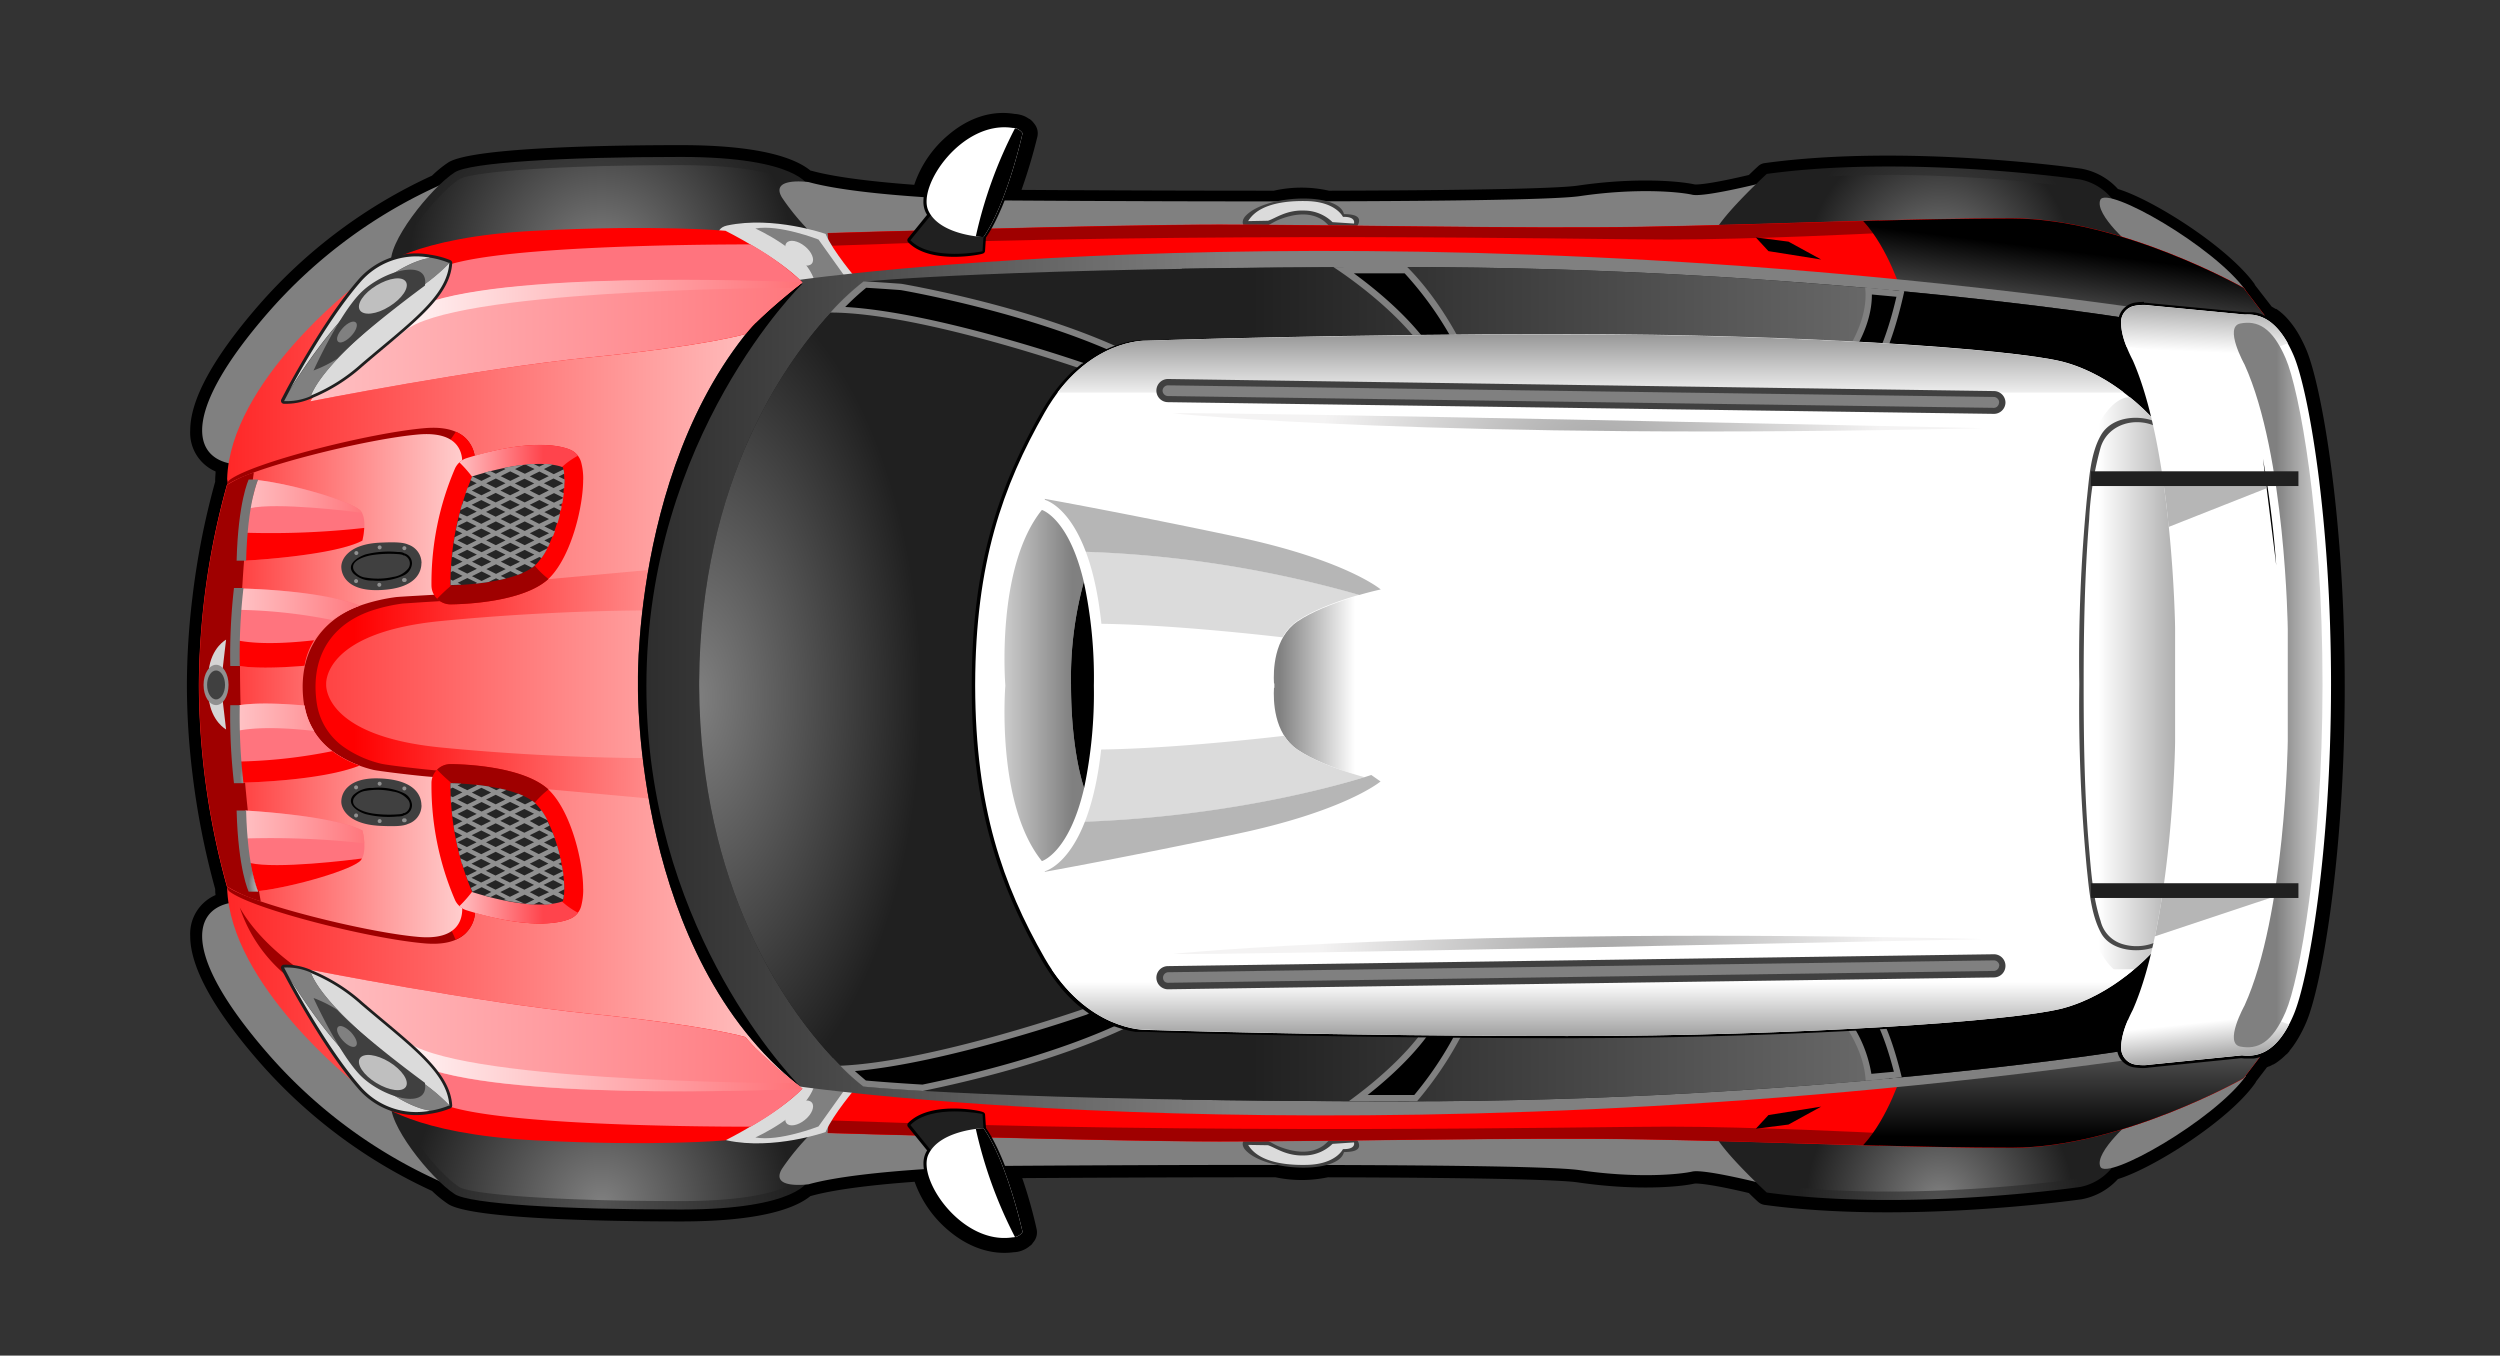 <svg xmlns="http://www.w3.org/2000/svg" xmlns:xlink="http://www.w3.org/1999/xlink" viewBox="0 0 453.05 245.66"><rect x="0" y="0" width="453.05" height="245.66" fill="#333333" stroke="none"/><defs><style>.cls-1{fill:gray;}.cls-2{fill:url(#radial-gradient);}.cls-3{fill:url(#radial-gradient-2);}.cls-4{fill:url(#radial-gradient-3);}.cls-5{fill:url(#radial-gradient-4);}.cls-6{fill:url(#radial-gradient-5);}.cls-7{fill:url(#radial-gradient-6);}.cls-8{fill:url(#radial-gradient-7);}.cls-9{fill:url(#radial-gradient-8);}.cls-10{fill:url(#linear-gradient);}.cls-11{fill:url(#linear-gradient-2);}.cls-12{fill:#9f0000;}.cls-13{fill:#404040;}.cls-14{fill:#dbdbdb;}.cls-15{fill:red;}.cls-16{fill:url(#linear-gradient-3);}.cls-17{fill:url(#linear-gradient-4);}.cls-18{fill:url(#linear-gradient-5);}.cls-19{fill:#202020;}.cls-20{fill:#fff;}.cls-21{fill:url(#radial-gradient-9);}.cls-22{fill:url(#linear-gradient-6);}.cls-23{fill:url(#linear-gradient-7);}.cls-24{fill:url(#linear-gradient-8);}.cls-25{fill:url(#linear-gradient-9);}.cls-26{fill:#494949;}.cls-27{fill:#b6b6b6;}.cls-28{fill:url(#linear-gradient-10);}.cls-29{fill:url(#linear-gradient-11);}.cls-30{fill:url(#linear-gradient-12);}.cls-31{fill:url(#radial-gradient-10);}.cls-32{fill:url(#radial-gradient-11);}.cls-33{fill:url(#linear-gradient-13);}.cls-34{fill:url(#linear-gradient-14);}.cls-35{fill:#ff747e;}.cls-36{fill:url(#linear-gradient-15);}.cls-37{fill:url(#linear-gradient-16);}.cls-38{fill:url(#linear-gradient-17);}.cls-39{fill:url(#linear-gradient-18);}.cls-40{fill:url(#linear-gradient-19);}.cls-41{fill:url(#linear-gradient-20);}.cls-42{fill:url(#radial-gradient-12);}.cls-43{fill:url(#linear-gradient-21);}.cls-44{fill:url(#radial-gradient-13);}.cls-45{fill:url(#linear-gradient-22);}.cls-46{fill:url(#radial-gradient-14);}.cls-47{fill:url(#linear-gradient-23);}.cls-48{fill:url(#radial-gradient-15);}.cls-49{fill:#d5d5d5;}.cls-50{fill:#909090;}.cls-51{fill:url(#linear-gradient-24);}.cls-52{fill:#252525;}.cls-53{fill:#1f1f1f;}.cls-54{fill:#bfbfbf;}.cls-55{fill:url(#linear-gradient-25);}</style><radialGradient id="radial-gradient" cx="-6622.62" cy="-2830.17" r="91.33" gradientTransform="matrix(0, 0.38, 0.38, 0, 1184.48, 2563.91)" gradientUnits="userSpaceOnUse"><stop offset="0" stop-color="#515151"/><stop offset="1" stop-color="#202020"/></radialGradient><radialGradient id="radial-gradient-2" cx="-6622.61" cy="-2830.17" r="91.33" gradientTransform="matrix(0, 0.38, 0.38, 0, 1184.48, 2563.91)" gradientUnits="userSpaceOnUse"><stop offset="0" stop-color="gray"/><stop offset="1" stop-color="#202020"/></radialGradient><radialGradient id="radial-gradient-3" cx="-6622.61" cy="-2192.17" r="67.33" xlink:href="#radial-gradient"/><radialGradient id="radial-gradient-4" cx="-6620.26" cy="-2192.05" r="63.6" xlink:href="#radial-gradient-2"/><radialGradient id="radial-gradient-5" cx="3092.49" cy="-2830.17" r="91.33" gradientTransform="translate(1184.48 1393.44) rotate(-90) scale(0.38)" xlink:href="#radial-gradient"/><radialGradient id="radial-gradient-6" cx="3092.49" cy="-2830.17" r="91.33" gradientTransform="translate(1184.48 1393.44) rotate(-90) scale(0.38)" xlink:href="#radial-gradient-2"/><radialGradient id="radial-gradient-7" cx="3092.49" cy="-2192.17" r="67.33" gradientTransform="translate(1184.48 1393.44) rotate(-90) scale(0.38)" xlink:href="#radial-gradient"/><radialGradient id="radial-gradient-8" cx="3094.85" cy="-2192.05" r="63.6" gradientTransform="translate(1184.48 1393.44) rotate(-90) scale(0.38)" xlink:href="#radial-gradient-2"/><linearGradient id="linear-gradient" x1="229.38" y1="72.85" x2="229.38" y2="-89.79" gradientTransform="translate(105.82 353.23) rotate(-90)" gradientUnits="userSpaceOnUse"><stop offset="0" stop-color="#fff"/><stop offset="1" stop-color="red"/></linearGradient><linearGradient id="linear-gradient-2" x1="229.25" y1="56.81" x2="229.25" y2="-41.7" xlink:href="#linear-gradient"/><linearGradient id="linear-gradient-3" x1="289.46" y1="266.32" x2="307.79" y2="268.61" gradientTransform="translate(105.82 353.23) rotate(-90)" gradientUnits="userSpaceOnUse"><stop offset="0" stop-color="gray"/><stop offset="1"/></linearGradient><linearGradient id="linear-gradient-4" x1="171.25" y1="268.21" x2="147.19" y2="268.21" xlink:href="#linear-gradient-3"/><linearGradient id="linear-gradient-5" x1="229.42" y1="117.52" x2="229.42" y2="-48.01" xlink:href="#linear-gradient-3"/><radialGradient id="radial-gradient-9" cx="690.22" cy="-2317.87" r="89.28" gradientTransform="translate(1192.13 726.81) rotate(-90) scale(0.87 0.46)" xlink:href="#radial-gradient-2"/><linearGradient id="linear-gradient-6" x1="229.25" y1="120.96" x2="229.25" y2="270.44" gradientTransform="translate(105.82 353.23) rotate(-90)" gradientUnits="userSpaceOnUse"><stop offset="0" stop-color="#202020"/><stop offset="1" stop-color="gray"/></linearGradient><linearGradient id="linear-gradient-7" x1="228.73" y1="274.42" x2="228.73" y2="296.57" gradientTransform="translate(105.82 353.23) rotate(-90)" gradientUnits="userSpaceOnUse"><stop offset="0" stop-color="#fff"/><stop offset="1" stop-color="gray"/></linearGradient><linearGradient id="linear-gradient-8" x1="175.26" y1="182.88" x2="162.08" y2="182.88" xlink:href="#linear-gradient-7"/><linearGradient id="linear-gradient-9" x1="280.07" y1="182.46" x2="295.53" y2="182.46" xlink:href="#linear-gradient-7"/><linearGradient id="linear-gradient-10" x1="168" y1="293.52" x2="158.58" y2="294.54" xlink:href="#linear-gradient-7"/><linearGradient id="linear-gradient-11" x1="289.41" y1="293.54" x2="302.14" y2="294.05" xlink:href="#linear-gradient-7"/><linearGradient id="linear-gradient-12" x1="229.09" y1="319.1" x2="229.09" y2="306.69" xlink:href="#linear-gradient-7"/><radialGradient id="radial-gradient-10" cx="3200.74" cy="-2353.17" r="135.8" gradientTransform="translate(1184.48 1393.44) rotate(-90) scale(0.38)" gradientUnits="userSpaceOnUse"><stop offset="0" stop-color="#a0a0a0"/><stop offset="1" stop-color="#f4f3f3"/></radialGradient><radialGradient id="radial-gradient-11" cx="-6042.37" cy="-2353.17" r="135.8" gradientTransform="matrix(0, 0.38, 0.38, 0, 1184.48, 2383.81)" xlink:href="#radial-gradient-10"/><linearGradient id="linear-gradient-13" x1="229.38" y1="139.76" x2="229.38" y2="126.01" xlink:href="#linear-gradient-7"/><linearGradient id="linear-gradient-14" x1="229" y1="67.84" x2="229" y2="88.46" xlink:href="#linear-gradient-7"/><linearGradient id="linear-gradient-15" x1="-3356.96" y1="-128.42" x2="-3356.96" y2="102.11" gradientTransform="matrix(0, 1, 1, 0, 105.82, 3418.68)" gradientUnits="userSpaceOnUse"><stop offset="0" stop-color="#fff"/><stop offset="1" stop-color="#ff444c"/></linearGradient><linearGradient id="linear-gradient-16" x1="-3361.82" y1="-38.69" x2="-3361.82" y2="64.41" xlink:href="#linear-gradient-15"/><linearGradient id="linear-gradient-17" x1="166.49" y1="-128.42" x2="166.49" y2="102.11" gradientTransform="translate(105.82 353.23) rotate(-90)" xlink:href="#linear-gradient-15"/><linearGradient id="linear-gradient-18" x1="161.62" y1="-38.69" x2="161.62" y2="64.41" gradientTransform="translate(105.82 353.23) rotate(-90)" xlink:href="#linear-gradient-15"/><linearGradient id="linear-gradient-19" x1="228.97" y1="-7.76" x2="228.97" y2="-81.08" xlink:href="#linear-gradient"/><linearGradient id="linear-gradient-20" x1="263.28" y1="-80.69" x2="263.28" y2="-24.56" gradientTransform="translate(105.82 353.23) rotate(-90)" xlink:href="#linear-gradient-15"/><radialGradient id="radial-gradient-12" cx="-6222.2" cy="-2984.55" r="14.09" gradientTransform="matrix(0, 0.38, 0.38, 0, 1184.48, 2470.2)" gradientUnits="userSpaceOnUse"><stop offset="0.01" stop-color="#e8e8e8"/><stop offset="0.22" stop-color="#e5e5e5"/><stop offset="0.4" stop-color="#dadada"/><stop offset="0.57" stop-color="#c8c8c8"/><stop offset="0.73" stop-color="#aeaeae"/><stop offset="0.89" stop-color="#8e8e8e"/><stop offset="0.99" stop-color="#757575"/></radialGradient><linearGradient id="linear-gradient-21" x1="243.71" y1="-80.7" x2="243.71" y2="-24.56" gradientTransform="translate(105.82 353.23) rotate(-90)" xlink:href="#linear-gradient-15"/><radialGradient id="radial-gradient-13" cx="-6171.45" cy="-2989.58" r="13.27" xlink:href="#radial-gradient-12"/><linearGradient id="linear-gradient-22" x1="203.37" y1="-80.7" x2="203.37" y2="-24.56" gradientTransform="translate(105.82 353.23) rotate(-90)" xlink:href="#linear-gradient-15"/><radialGradient id="radial-gradient-14" cx="3245.24" cy="-2984.55" r="14.09" gradientTransform="translate(1184.48 1393.44) rotate(-90) scale(0.38)" xlink:href="#radial-gradient-12"/><linearGradient id="linear-gradient-23" x1="223.22" y1="-80.7" x2="223.22" y2="-24.56" gradientTransform="translate(105.82 353.23) rotate(-90)" xlink:href="#linear-gradient-15"/><radialGradient id="radial-gradient-15" cx="3295.99" cy="-2989.58" r="13.27" gradientTransform="translate(1184.48 1393.44) rotate(-90) scale(0.38)" xlink:href="#radial-gradient-12"/><linearGradient id="linear-gradient-24" x1="189.5" y1="-30.48" x2="189.5" y2="-7.38" gradientTransform="translate(105.82 353.23) rotate(-90)" xlink:href="#linear-gradient-15"/><linearGradient id="linear-gradient-25" x1="-2843.52" y1="-30.48" x2="-2843.52" y2="-7.38" gradientTransform="matrix(0, 1, 1, 0, 105.82, 2927.79)" xlink:href="#linear-gradient-15"/></defs><g id="Car_4_A"><path d="M186.66,225.75h0Zm-.74.53ZM171.82,24.49a20.16,20.16,0,0,0-6.14,9c-8.36-.62-14.75-1.48-18.56-2.53l-.25-.05c-2.72-2.22-9-4.61-23.48-4.61-11.22,0-37.78.31-42.17,3.15a21,21,0,0,0-2.93,2.38A93.27,93.27,0,0,0,46.91,55.28C38.65,64.78,34.47,72.42,34.47,78a7.65,7.65,0,0,0,4.6,7.44c0,.45-.06.89-.07,1.32v.07a1.62,1.62,0,0,0,0,.31l0,.13a139.73,139.73,0,0,0-4.13,21,133.2,133.2,0,0,0-1,15.92v.06a132.65,132.65,0,0,0,1,15.91A141.66,141.66,0,0,0,39,161.13c0,.35,0,.71.07,1.07a7.67,7.67,0,0,0-4.6,7.44c0,5.58,4.18,13.22,12.44,22.71a93.27,93.27,0,0,0,31.38,23.47,21,21,0,0,0,2.93,2.38c4.4,2.85,31,3.15,42.17,3.15,14.46,0,20.76-2.39,23.48-4.6a1.83,1.83,0,0,0,.25-.06c3.82-1.05,10.23-1.92,18.63-2.53a20.47,20.47,0,0,0,6.07,8.77c3.66,3.13,7.86,4.54,11.87,4a5.45,5.45,0,0,0,.79-.09l.33-.08a4.85,4.85,0,0,0,.78-.3,2.55,2.55,0,0,0,.33-.17l.15-.09.25-.17,0,0,.09-.06.2-.17.08-.07.05,0,.07-.06.21-.21.06-.06,0-.06c.11-.13.22-.26.33-.41a2.74,2.74,0,0,0,.51-1.59,2.78,2.78,0,0,0-.06-.58c-.12-.54-1-4.62-2.61-9.26,9.25-.06,27.3-.16,45.9-.15a23.07,23.07,0,0,0,9.48,0c32.83.09,42.74.55,45.27.92,10.57,1.55,18.46.83,21.14.23.6-.1,3.35.15,9.89,1.7,1,1,1.65,1.57,1.68,1.6a2.2,2.2,0,0,0,1.17.55c25.37,3.47,56.08-.84,57.37-1a11.78,11.78,0,0,0,6.66-3.68c6.29-1.91,20-10.52,24.83-17.32a2.44,2.44,0,0,0,.24-.41l1.94-2.53.36-.16.07,0,.41-.2.23-.13.07,0h0l.46-.27.13-.09a11.85,11.85,0,0,0,1.79-1.51l0,0,.06,0,0,0,.49-.55,0-.06.08-.1c.15-.18.31-.38.45-.57l.13-.17.42-.62.11-.17c.15-.23.29-.47.43-.7l.07-.12a24.43,24.43,0,0,0,1.33-2.66c2.82-6.5,7-30.3,7-60.74V124h0c0-30.43-4.21-54.23-7-60.73-.35-.82-.74-1.6-1.16-2.37a16.78,16.78,0,0,0-2.43-3.38l0,0-.07-.07c-.15-.16-.3-.31-.47-.46l-.16-.15-.47-.4-.16-.11,0,0c-.15-.12-.31-.23-.48-.35l0,0-.07,0-.05,0h0l-.72-.42-3.1-4,.07,0c-4.85-6.8-18.54-15.41-24.83-17.31a11.72,11.72,0,0,0-6.66-3.69c-1.29-.18-32-4.49-57.37-1a2.14,2.14,0,0,0-1.17.56s-.7.64-1.68,1.59c-6.54,1.55-9.29,1.8-9.88,1.7-2.69-.59-10.58-1.32-21.15.23-2.52.37-12.4.83-45.06.92a22.68,22.68,0,0,0-10,0c-18.95,0-37.33-.09-45.72-.15A98.33,98.33,0,0,0,188,24.74a2.88,2.88,0,0,0,.06-.59,2.68,2.68,0,0,0-.52-1.59,3.3,3.3,0,0,0-.32-.4l0-.07-.05,0-.2-.21-.11-.09,0-.05h0l-.05,0-.23-.19-.07,0,0,0-.27-.18-.14-.08h0c-.09-.06-.2-.11-.29-.16a4.83,4.83,0,0,0-.77-.29l-.36-.09a4.56,4.56,0,0,0-.8-.1C179.69,19.94,175.48,21.36,171.82,24.49Z"/><path class="cls-1" d="M81.64,32.77s-.52.19-1.46.58A90.57,90.57,0,0,0,48.54,56.7C33.27,74.27,34.8,82.41,41.42,83.94S76,62.3,76,62.3L82.65,43Z"/><path class="cls-2" d="M146.55,33.79s-1.78-5.35-23.16-5.35-38.27,1-41,2.8c-4.33,2.8-12.47,13-11.46,16.81S88,53.9,88.76,53.9s47.61-2.8,47.61-2.8l16.29-7.38Z"/><path class="cls-3" d="M150.45,43l-5.2-8.45c-.09-.15-.11-.13-.14-.26-.34-.49-3.63-4.36-21.72-4.36-23.77,0-38.2,1.29-40.16,2.56-4,2.6-10.85,11.43-10.85,14.79a1.41,1.41,0,0,0,0,.33s.6,1.55,7.71,3.23a71.63,71.63,0,0,0,8.64,1.49c1.39,0,31.26-1.82,47.22-2.78L150.45,43Z"/><path class="cls-1" d="M319.91,33s-11,2.8-13.24,2.29-9.93-1.28-20.36.25-106.41.77-106.41.77-23.17-.51-33.35-3.31c0,0-7.13-1-4.84,2.8a42.53,42.53,0,0,0,6.88,7.89l12.22,1.78L299,47l18.83-3.31Z"/><path class="cls-4" d="M382.79,36.08a9.94,9.94,0,0,0-5.86-3.56c-3.56-.51-32.58-4.33-56.76-1,0,0-9.68,8.91-9.68,11.45S324,52.63,324,52.63s37.43,1.78,38.7,1,22.91-4.33,22.91-4.33,3.05-4.33,3.05-5.09S382.79,36.08,382.79,36.08Z"/><path class="cls-5" d="M387,44.3c-.73-1.2-3.23-4.52-5.41-7.27a8.46,8.46,0,0,0-4.87-3c-1.27-.18-31.12-4.36-55.87-1.08-4.49,4.17-8.38,8.57-8.8,9.92.76,1.33,6.26,5,12.35,8.25,13.63.65,35.57,1.5,37.77,1.09,2.17-.82,13.17-2.75,22.53-4.29A40.42,40.42,0,0,0,387,44.3Z"/><path class="cls-1" d="M386.73,45s-7.25-6.11-6.11-8.78,20.62,8.4,26.35,16.42l-6.87,4.2Z"/><path class="cls-1" d="M81.64,214.86s-.52-.18-1.46-.58a90.43,90.43,0,0,1-31.64-23.35c-15.27-17.56-13.74-25.71-7.12-27.24S76,185.33,76,185.33l6.61,19.35Z"/><path class="cls-6" d="M146.55,213.84s-1.78,5.35-23.16,5.35-38.27-1-41-2.8c-4.33-2.8-12.47-13-11.46-16.8s17.06-5.86,17.82-5.86,47.61,2.8,47.61,2.8l16.29,7.38Z"/><path class="cls-7" d="M150.45,204.59l-5.2,8.45c-.09.15-.11.13-.14.26-.34.49-3.63,4.36-21.72,4.36-23.77,0-38.2-1.29-40.16-2.55-4-2.61-10.85-11.44-10.85-14.8a1.49,1.49,0,0,1,0-.33s.6-1.55,7.71-3.23a76.29,76.29,0,0,1,8.64-1.49c1.39.05,31.26,1.82,47.22,2.78l14.46,6.55Z"/><path class="cls-1" d="M319.91,214.61s-11-2.81-13.24-2.3-9.93,1.28-20.36-.25-106.41-.76-106.41-.76-23.17.5-33.35,3.31c0,0-7.13,1-4.84-2.8a42.75,42.75,0,0,1,6.88-7.9l12.22-1.78L299,200.6l18.83,3.31Z"/><path class="cls-8" d="M382.79,211.55a9.89,9.89,0,0,1-5.86,3.56c-3.56.51-32.58,4.33-56.76,1,0,0-9.68-8.91-9.68-11.45S324,195,324,195s37.43-1.78,38.7-1,22.91,4.32,22.91,4.32,3.05,4.33,3.05,5.09S382.79,211.55,382.79,211.55Z"/><path class="cls-9" d="M387,203.33c-.73,1.21-3.23,4.52-5.41,7.27a8.46,8.46,0,0,1-4.87,3c-1.27.18-31.12,4.37-55.87,1.08-4.49-4.17-8.38-8.56-8.8-9.92.76-1.33,6.26-5,12.35-8.25,13.63-.64,35.57-1.49,37.77-1.09,2.17.83,13.17,2.75,22.53,4.29a41.91,41.91,0,0,1,2.3,3.62Z"/><path class="cls-1" d="M386.73,202.64s-7.25,6.11-6.11,8.78S401.24,203,407,195l-6.87-4.2Z"/><path class="cls-10" d="M96.66,55,64.33,51.81s-22.66,17.44-23.17,35L46,119.14l2.85,4.71L46,128.56l-4.84,32.33c.51,17.57,23.17,35.39,23.17,35.39l32.33-3.57,43.53,5.09,6.87-5.85-10.18-50.41L123,123.85l13.85-17.69,10.18-50.4-6.87-5.86Z"/><path class="cls-11" d="M118.87,103.17,79.15,106.8l-16.8.19s-7.06,6.87-7.63,8A54.9,54.9,0,0,0,53,121.5l.31,2.48L53,126.46A54.9,54.9,0,0,0,54.72,133c.57,1.15,7.63,8,7.63,8l16.8.19,39.72,3.63-.2-7.45s-17.18.2-38.75-1.91S59.11,124,59.11,124s-.77-9.36,20.81-11.46,38.75-1.91,38.75-1.91Z"/><path class="cls-12" d="M53.89,175.4S47,170.82,43.45,164.46a27.09,27.09,0,0,0,8.91,12.72C59.49,183,53.89,175.4,53.89,175.4Z"/><path class="cls-13" d="M246,40.93c1.12-2-1.15-2.1-2.45-2.13-.93-4-14-3.6-17.75.25-1.43,1.46-.06,2.8,1.68,2.64,1.53-.14,3-1.39,4.39-1.92,2.56-1,5.6-1.49,8,.24a8.09,8.09,0,0,1,1.92,2.25Z"/><path class="cls-14" d="M229.79,40c1.4-.44,3.31-2,6.69-1.84a7.39,7.39,0,0,1,5,2.1l3.89.25s.44-1.27-2-1.21c0,0-1.26-2.74-6.55-2.86-5.79-.13-9.23,1.27-10.63,3.63Z"/><path class="cls-15" d="M410.41,57.15l-3.82-5s-22.15-12.6-42-12.6-44.68,1.14-66.83,1.53-56.51-.39-76.75-.39-71,1.53-71,1.53l1.14,12.6,31.7,13.37,156.94,7.63Z"/><path class="cls-12" d="M302.35,43.41c-15.26,0-81.59-1.53-152.15,1.14L150,42.26s50.78-1.53,71-1.53,54.61.77,76.75.39c13.84-.24,28.73-.78,42.79-1.15l-.4,2.29S317.62,43.41,302.35,43.41Z"/><path class="cls-16" d="M406.59,52.19l3.82,5-43.1,11.42L344.73,53.34s-2.45-8.27-7.08-13.29c9.48-.26,18.64-.46,26.94-.46C384.44,39.59,406.59,52.19,406.59,52.19Z"/><polygon points="318.19 43.03 324.11 43.79 330.03 47.03 320.48 45.51 318.19 43.03"/><path class="cls-14" d="M155.21,50.54s-4.33-5.1-5.6-8.15c0,0-9.42-3.31-17.82-1.53-5.38,1.14,3.56,11,3.56,11l8.4,4.58Z"/><path class="cls-1" d="M153.42,50.54l-5.09-7.13s-7.12-2.8-11.45-2c0,0,9.16,4.07,10.69,9.42C148.5,54.06,153.42,50.54,153.42,50.54Z"/><path class="cls-14" d="M147.13,47.75c.56-.69,0-2.09-1.27-3.12s-2.76-1.3-3.33-.61,0,2.1,1.28,3.13S146.57,48.45,147.13,47.75Z"/><path class="cls-13" d="M246,206.65c1.12,2-1.15,2.1-2.45,2.13-.93,4-14,3.6-17.75-.26-1.43-1.46-.06-2.79,1.68-2.63,1.53.13,3,1.38,4.39,1.91,2.56,1,5.6,1.49,8-.24a8,8,0,0,0,1.92-2.25Z"/><path class="cls-14" d="M229.79,207.54c1.4.45,3.31,2,6.69,1.85a7.39,7.39,0,0,0,5-2.1l3.89-.26s.44,1.27-2,1.21c0,0-1.26,2.75-6.55,2.86-5.79.13-9.23-1.27-10.63-3.62Z"/><path class="cls-15" d="M410.41,190.42l-3.82,5s-22.15,12.6-42,12.6-44.68-1.15-66.83-1.53-56.51.38-76.75.38-71-1.53-71-1.53l1.14-12.6,31.7-13.36,156.94-7.64Z"/><path class="cls-12" d="M302.35,204.17c-15.26,0-81.59,1.52-152.15-1.14l-.21,2.28s50.78,1.53,71,1.53,54.61-.76,76.75-.38c13.84.24,28.73.77,42.79,1.14l-.4-2.29S317.62,204.17,302.35,204.17Z"/><path class="cls-17" d="M406.59,195.39l3.82-5L367.31,179l-22.58,15.23s-2.45,8.27-7.08,13.29c9.48.26,18.64.46,26.94.46C384.44,208,406.59,195.39,406.59,195.39Z"/><polygon points="318.19 204.55 324.11 203.79 330.03 200.54 320.48 202.07 318.19 204.55"/><path class="cls-14" d="M155.21,197s-4.33,5.09-5.6,8.15c0,0-9.42,3.31-17.82,1.52-5.38-1.14,3.56-10.94,3.56-10.94l8.4-4.58Z"/><path class="cls-1" d="M153.42,197l-5.09,7.13s-7.12,2.8-11.45,2c0,0,9.16-4.07,10.69-9.41C148.5,193.52,153.42,197,153.42,197Z"/><path class="cls-14" d="M147.13,199.82c.56.7,0,2.1-1.27,3.13s-2.76,1.3-3.33.6,0-2.1,1.28-3.13S146.57,199.12,147.13,199.82Z"/><path class="cls-18" d="M145,50.7c-30.16,23.68-29.4,72.56-29.4,72.56v1.1s-.76,48.88,29.4,72.55c0,0,100,14.51,240.4-4.81L402,166.52,399.17,135l-41.78-11.21,41.78-11.21L402,81.1,385.42,55.52C245.07,36.19,145,50.7,145,50.7Z"/><path d="M145.4,51.43l-.91-.29c-29.62,23.83-28.87,72.12-28.87,72.12v1.1s-.76,48.88,29.4,72.55h0c-3.33-3.43-27.88-30.19-27.88-72.55C117.15,78.92,145.4,51.43,145.4,51.43Z"/><path d="M164.59,43.91a.57.57,0,0,1-.16-.38.54.54,0,0,1,.12-.34L168,38.93a5.36,5.36,0,0,1-.28-.52,4.5,4.5,0,0,1-.38-1.9c0-3.15,2.41-7.42,5.88-10.38,3.22-2.76,6.87-4,10.29-3.48a2.69,2.69,0,0,1,.53.06l.18,0a2.46,2.46,0,0,1,.44.17l.16.09.08,0,.16.1.07.06.13.1,0,0,0,.05.14.14.06.06.2.24a.63.63,0,0,1,.1.32.49.49,0,0,1,0,.12c-.12.51-2.82,12.65-7.09,18.9l-.16,2.4a.54.54,0,0,1-.43.5C177.77,46.15,168.57,48,164.59,43.91Z"/><path class="cls-19" d="M178.24,42.67l-.19,2.87s-9.26,1.9-13.07-2L168.7,39Z"/><path class="cls-20" d="M185.31,24.15s-2.77,12.6-7.07,18.81c0,0-7.92-.29-10-4.78s6.11-16.41,15.27-15A2.15,2.15,0,0,1,185.31,24.15Z"/><path d="M185.31,24.15s-2.77,12.6-7.07,18.81c0,0-.55,0-1.4-.13a79.85,79.85,0,0,1,7.1-19.59A2.2,2.2,0,0,1,185.31,24.15Z"/><path d="M164.59,203.5a.57.57,0,0,0-.16.38.54.54,0,0,0,.12.34l3.46,4.26a5.36,5.36,0,0,0-.28.52,4.5,4.5,0,0,0-.38,1.9c0,3.15,2.41,7.42,5.88,10.38,3.22,2.76,6.87,4,10.29,3.48a3.4,3.4,0,0,0,.53,0l.18-.05a2.46,2.46,0,0,0,.44-.17l.16-.08.08,0,.16-.1.07-.06.13-.1,0,0,0,0,.14-.15.06-.06a2.54,2.54,0,0,0,.2-.24.6.6,0,0,0,.1-.32.49.49,0,0,0,0-.12c-.12-.51-2.82-12.65-7.09-18.9l-.16-2.4a.53.53,0,0,0-.43-.49C177.77,201.27,168.57,199.42,164.59,203.5Z"/><path class="cls-19" d="M178.24,204.74l-.19-2.86s-9.26-1.91-13.07,2l3.72,4.58Z"/><path class="cls-20" d="M185.31,223.26s-2.77-12.6-7.07-18.81c0,0-7.92.29-10,4.78s6.11,16.42,15.27,15A2.18,2.18,0,0,0,185.31,223.26Z"/><path d="M185.31,223.26s-2.77-12.6-7.07-18.81c0,0-.55,0-1.4.14a80.21,80.21,0,0,0,7.1,19.59A2.27,2.27,0,0,0,185.31,223.26Z"/><path class="cls-19" d="M156.48,51.05S127,73,126.7,123.59h0c0,.13,0,.25,0,.38s0,.25,0,.38h0c.3,50.62,29.78,72.55,29.78,72.55s25.2,2.68,98.13,2.68,130.21-9.17,130.21-9.17,11.46-13.36,12.22-14.51,5.73-29,5.73-29L383.27,124l19.5-22.91s-5-27.88-5.73-29-12.22-14.51-12.22-14.51-57.27-9.17-130.21-9.17S156.48,51.05,156.48,51.05Z"/><path d="M397,175.91c.77-1.14,5.73-29,5.73-29L383.27,124l19.5-22.91s-5-27.88-5.73-29-12.22-14.51-12.22-14.51-16.11-2.58-42.12-5L339.77,182l2.56,13.43c26.23-2.43,42.49-5,42.49-5S396.28,177.06,397,175.91Z"/><path class="cls-21" d="M151.07,56.1c-8.53,9.08-24.15,30.71-24.37,67.49h0c0,.13,0,.25,0,.38s0,.25,0,.38h0c.22,36.61,15.69,58.21,24.24,67.37,12.4-13.39,20.76-38.77,20.76-67.88S163.39,69.53,151.07,56.1Z"/><path class="cls-22" d="M214.17,48.69V199.27c11.45.19,24.85.32,40.44.32,33.5,0,63.69-1.94,86.55-4-1.25-4.48-2.7-10.63-2.7-11.86,0-1.72.57-118.56.57-118.56l3.24-12.64c-23-2.13-53.61-4.13-87.66-4.13C239,48.37,225.62,48.5,214.17,48.69Z"/><path class="cls-1" d="M333.27,184.31s4.54,5.39,4.82,11.53l6.55-.6c-1-4.12-3.47-13-6.4-13.6A4.22,4.22,0,0,0,333.27,184.31Zm-181,8.82a40.76,40.76,0,0,0,4.18,3.78s3.24.35,10.77.79c7.68-1.56,25.17-5.58,38.49-12.24,17.56-8.79,18.33-18.33,18.33-18.33l-27.5,15.65S169,192.42,152.3,193.13ZM260.72,182c-3.31,7.47-11.83,14.33-16.28,17.55l10.17,0h2.2a64.45,64.45,0,0,0,10-16S265.31,171.71,260.72,182ZM333.27,65.56a4.22,4.22,0,0,0,5,2.67c3.56-.71,6.46-13.74,6.83-15.47L338,52.11C338.79,59,333.27,65.56,333.27,65.56ZM163.35,51.43s-2.7-.2-6.39-.43l-.48,0a48.36,48.36,0,0,0-6,5.64c16.38,0,46,10.39,46,10.39l27.5,15.66s-.77-9.55-18.33-18.33S163.35,51.43,163.35,51.43Zm78.33-3c.88.57,14.61,9.47,19,19.45,4.59,10.31,6.11-1.53,6.11-1.53S262.61,56,255,48.37h-.42Q247.88,48.37,241.68,48.4Z"/><path d="M343.67,53.78C342,61,339.58,66.79,338,67.11a3,3,0,0,1-3.41-1.4c1.26-1.67,4.63-6.68,4.63-12.26v-.08l4.43.41Zm-.46,140.44-4.08.38a23.48,23.48,0,0,0-4.52-10.44,3,3,0,0,1,3.4-1.4c1.17.23,3.25,3.92,5.2,11.46Zm-77.56-10.83a64.19,64.19,0,0,1-9.36,15.05h-8.45c4.8-3.78,11.12-9.62,13.93-15.94,1.37-3.08,2.18-3.49,2.31-3.54.52.26,1.27,2.38,1.57,4.44Zm0-116.91c-.31,2.06-1,4.18-1.57,4.43-.13,0-.94-.46-2.31-3.53-3.38-7.61-11.8-14.48-16.43-17.85h9.21a62.42,62.42,0,0,1,11.1,17ZM222.11,169.56c-1.48,3.27-5.6,9.23-16.89,14.87-13.26,6.63-30.92,10.66-38.05,12.12-6-.36-9.27-.65-10.25-.74-.34-.28-1-.84-2-1.71,16.69-1.46,40.92-9.86,42-10.23l.19-.09,25-14.22Zm0-89.25-25-14.22A.66.66,0,0,0,197,66c-1.16-.4-27.18-9.42-43.83-10.37a47.09,47.09,0,0,1,3.8-3.48H157c3.31.2,5.84.39,6.23.42,1.3.22,25.2,4.46,42,12.87,11.29,5.64,15.41,11.59,16.89,14.87Z"/><path d="M388.53,54.71a9.13,9.13,0,0,0-1.8.16,3.61,3.61,0,0,0-2.87,3.85,4.84,4.84,0,0,0,0,.53.41.41,0,0,0,0,.11v.11c0,.11,0,.21,0,.32s0,.09,0,.14v0c0,.12,0,.24.07.36l0,.18.09.38,0,.08,0,.07c0,.13.07.27.11.41l0,0,0,.05c0,.15.09.29.14.45l0,.05c.05.16.11.32.17.5a26.55,26.55,0,0,0,1.32,3,56.62,56.62,0,0,1,2.79,8.23c-.62-.59-1.44-1.33-2.44-2.13-.55-.44-1.11-.88-1.68-1.29l0,0-.52-.37-.08-.06-.5-.34-.06,0-.07,0a5.72,5.72,0,0,0-.48-.32l-.08-.06-.09,0c-.15-.1-.3-.2-.46-.29l-.1-.06-.11-.08-.45-.26-.25-.15,0,0-.38-.22-.25-.13,0,0-.42-.23-.24-.12-.08,0-.41-.21-.36-.18-.39-.19-.33-.14-.06,0-.14-.07-.25-.11-.33-.13-.08,0-.09,0-.29-.11-.28-.11-.16-.07-.12,0-.24-.09-.38-.13-.11,0-.11,0-.23-.08-.44-.13-.11,0-.1,0-.19-.06-.86-.23c-9.42-2.35-48.64-5-89.86-5-41.54,0-76,1.13-76.39,1.15h-.92l-.22,0h-.09l-.31,0a15.77,15.77,0,0,0-2.21.45l-.5.14,0,0c-.16,0-.33.1-.51.16l-.06,0-.53.18-.06,0-.58.23a21.35,21.35,0,0,0-4,2.12c-.22.14-.44.3-.66.46l-.07,0-.63.47-.05,0-.06,0-.6.49a.65.65,0,0,0-.12.11q-.31.25-.63.54l-.05,0,0,0c-.21.2-.43.4-.67.64a28.62,28.62,0,0,0-2.82,3.23,34.92,34.92,0,0,0-2.38,3.63c-8.95,15.66-12.62,30-12.67,49.53v.38c0,19.52,3.72,33.87,12.67,49.53.39.69.82,1.38,1.3,2.1.23.34.46.68.7,1l0,0,.69.93,0,0c.23.3.47.59.69.85l0,.06.72.81,0,0c.24.27.48.52.74.79a21.9,21.9,0,0,0,11.27,6.32l.45.08.42.07.34,0h.05l.28,0h0l.24,0h0l.25,0h.4c.34,0,34.85,1.15,76.39,1.15,41.22,0,80.44-2.63,89.86-5,.33-.08.65-.17,1-.27l.2-.06.11,0,.65-.21.24-.08.11,0,.59-.22.34-.13.62-.25.06,0,.23-.09.87-.39.05,0,.8-.39.16-.09.12-.06.55-.29.19-.1.12-.07.51-.29.29-.17.54-.33.1-.06.12-.07c.49-.31,1-.63,1.45-1l.11-.07.07-.05.51-.36.19-.14.48-.36.08-.06.08-.06.53-.4,0,0,0,0,1.15-.94c.65-.55,1.2-1,1.65-1.48a55.89,55.89,0,0,1-2.77,8.15c-.12.23-.5.95-.91,1.92l-.2.5,0,.06c-.07.18-.14.36-.21.56-.15.41-.28.8-.39,1.18l0,.17c0,.14-.07.28-.11.41s0,.15-.05.22-.05.26-.08.42l0,.18c0,.14,0,.27-.06.4v.07l0,.13c0,.21,0,.4,0,.58a3.61,3.61,0,0,0,2.87,3.84,9.83,9.83,0,0,0,2,.16h.09a6,6,0,0,0,.78-.08l16.72-1.7c.22,0,.44.05.68.06h.72l.22,0H408l.41,0,.32-.05.36-.08.33-.09.33-.1.34-.13.29-.13h0l.31-.16.18-.09.06,0,0,0,.33-.19.08,0a9.36,9.36,0,0,0,1.48-1.26l0,0,.06-.05.41-.47.05-.06.06-.07.38-.49L414,188l.37-.54a1.4,1.4,0,0,0,.1-.16c.13-.19.26-.4.38-.6l.06-.12a25.26,25.26,0,0,0,1.23-2.44c2.74-6.34,6.82-29.75,6.85-59.88V124h0c0-30.13-4.11-53.54-6.85-59.88-.33-.76-.68-1.46-1.07-2.17A14.91,14.91,0,0,0,413,59l0,0-.05-.05-.39-.38-.12-.11-.38-.33-.1-.07,0,0-.4-.29-.07,0,0,0a6.22,6.22,0,0,0-.82-.46l-.05,0-.11-.05-.24-.1L410,57l0,0-.25-.1-.3-.09a2.14,2.14,0,0,0-.34-.09l-.29-.07-.38-.06h-.06l-.21,0-.44,0h-.23c-.24,0-.46,0-.68,0h.08l-17.24-1.64a7.41,7.41,0,0,0-1-.09h-.1Z"/><path class="cls-20" d="M207.65,61.74s-10.7-.38-18.33,13-12.54,27.33-12.6,49.26h0v.38h0c.06,21.93,5,36,12.6,49.26s18.33,13,18.33,13S242,187.75,284,187.75s80.57-2.67,89.73-5,16-9.92,16-9.92l13-12.22-4.6-36.47,4.6-36.47-13-12.22s-6.87-7.63-16-9.92-47.73-5-89.73-5S207.65,61.74,207.65,61.74Z"/><path class="cls-23" d="M389.79,172.86l13-12.22-4.6-36.47,4.6-36.47-13-12.22A35.7,35.7,0,0,0,386,72l-.06,0s-12.22-1.91-12.22,52.31c0,46,8.79,51.87,11.46,52.6A38,38,0,0,0,389.79,172.86Z"/><path class="cls-24" d="M207.65,186.6S242,187.75,284,187.75s80.57-2.67,89.73-5a33.7,33.7,0,0,0,13-7.1H190.6C198.09,186.94,207.65,186.6,207.65,186.6Z"/><path class="cls-25" d="M284,60.59c-42,0-76.37,1.15-76.37,1.15s-8.68-.31-16,9.41H384.9a31.87,31.87,0,0,0-11.15-5.59C364.59,63.27,326,60.59,284,60.59Z"/><path class="cls-26" d="M380.75,78.83c-1.94,3.34-2.16,8-2.58,11.7a300.18,300.18,0,0,0-1.36,33.26h0v.34h0a310,310,0,0,0,1.36,33.25c.42,3.82.72,8.26,2.58,11.7s7.34,3.82,10.57,2.2c.44-.22.05-.88-.39-.66a8.72,8.72,0,0,1-6.07.53,5.79,5.79,0,0,1-4.18-4.23c-1.38-4.15-1.71-8.71-2.08-13-.87-9.93-1-19.94-1-29.91s.19-20,1-29.94a59.21,59.21,0,0,1,2.08-13c1.34-4.26,6.37-5.65,10.25-3.69.44.22.83-.44.39-.66C388,75,382.78,75.35,380.75,78.83Z"/><path class="cls-20" d="M389.58,55.35a6.39,6.39,0,0,0-1-.09h-.07a8.39,8.39,0,0,0-1.69.16,3,3,0,0,0-2.42,3.31c0,2.49,1.77,5.93,2.1,6.56,7.21,16.36,7.67,48.15,7.67,48.45v20.8c0,.32-.46,32.11-7.67,48.47-.33.63-2.1,4.07-2.1,6.57a3.06,3.06,0,0,0,2.42,3.31,8.16,8.16,0,0,0,1.82.14h.11a6.31,6.31,0,0,0,.76-.08l16.78-1.7c4,.5,7-1.82,9.33-7.28,2.73-6.29,6.78-29.61,6.81-59.66V124h0c0-30-4.08-53.37-6.81-59.66-2.26-5.21-5.07-7.56-8.79-7.33h0Zm22.92,47.1-2.41-19.34A183.49,183.49,0,0,1,412.5,102.45Z"/><path class="cls-27" d="M412.32,162.42l-20.4-.6c-.4,2.64-.86,5.28-1.4,7.86ZM393,95.49l17.72-7-.08-.67L392,87.18C392.44,90,392.77,92.83,393,95.49Z"/><path class="cls-28" d="M385.61,184.9a13.16,13.16,0,0,0-1.2,4.67,3.06,3.06,0,0,0,2.42,3.31,8.16,8.16,0,0,0,1.82.14h.11a6.31,6.31,0,0,0,.76-.08l16.78-1.7c3.54.45,6.29-1.35,8.52-5.58l-8-3.07Z"/><path class="cls-29" d="M406.84,57h0l-17.26-1.63a6.39,6.39,0,0,0-1-.09h-.07a8.39,8.39,0,0,0-1.69.16,3,3,0,0,0-2.42,3.31,12.08,12.08,0,0,0,1,4.13l21.39,2.33,7.81-3C412.52,58.48,410,56.8,406.84,57Z"/><path class="cls-30" d="M406,58.62c-3.06.58.76,7.45.76,7.45,7.45,16.42,7.83,47.92,7.83,47.92v20.3s-.38,31.5-7.83,47.92c0,0-3.82,6.87-.76,7.45s5.73-.58,8.21-6.3,6.65-28.29,6.68-59.06h0V124h0c0-30.77-4.21-53.35-6.68-59.06S409.07,58.05,406,58.62Z"/><rect class="cls-19" x="378.91" y="160.06" width="37.61" height="2.67"/><rect class="cls-19" x="378.91" y="85.41" width="37.61" height="2.67"/><path class="cls-31" d="M359.24,170.18s-140.14,3.06-146.63,2.68C212.61,172.86,260.72,167.89,359.24,170.18Z"/><path class="cls-32" d="M359.24,77.59S219.1,74.53,212.61,74.91C212.61,74.91,260.72,79.88,359.24,77.59Z"/><path class="cls-13" d="M361.3,172.93a2.09,2.09,0,0,1,2.13,2.07h0a2.1,2.1,0,0,1-2.07,2.13l-149.67,2.15a2.11,2.11,0,0,1-2.13-2.08h0a2.1,2.1,0,0,1,2.07-2.12Z"/><path class="cls-1" d="M362.29,175v0a1,1,0,0,1-.94.95l-149.67,2.15a.94.94,0,0,1-.68-.27,1,1,0,0,1,.65-1.64l149.67-2.15a1,1,0,0,1,1,.94Z"/><path class="cls-13" d="M361.3,75A2.09,2.09,0,0,0,363.43,73h0a2.1,2.1,0,0,0-2.07-2.13L211.69,68.68a2.11,2.11,0,0,0-2.13,2.07h0a2.1,2.1,0,0,0,2.07,2.13Z"/><path class="cls-1" d="M362.29,72.94h0a1,1,0,0,0-.94-1L211.68,69.83a1,1,0,0,0-1,.94,1,1,0,0,0,.94,1l149.67,2.14a.92.92,0,0,0,.68-.27,1,1,0,0,0,.29-.67Z"/><polygon class="cls-33" points="246.85 141.03 246.85 106.67 228.01 106.67 228.01 136.96 246.85 141.03"/><path class="cls-20" d="M193.9,111.38l1.69,12.79L193.9,137l-4.58,21s14.89-2.67,34.75-6.87,26.15-9.55,26.15-9.55-9.73-2.1-15.08-5.72c-4.34-2.95-4.4-9-4.27-11.22l.07,0s0-.13,0-.38,0-.38,0-.38l-.07-.05c-.13-2.19-.07-8.27,4.27-11.22,5.35-3.62,15.08-5.72,15.08-5.72s-6.3-5.35-26.15-9.55-34.75-6.87-34.75-6.87Z"/><path class="cls-14" d="M250.22,141.54l-.12,0,.08.06Zm-56.17-5.67L193.9,137l-2.64,12.11,2.45-.08c27.85-.66,48.44-6.58,53.56-8.19-3.31-.91-8.65-2.62-12.13-5a8.49,8.49,0,0,1-2.4-2.5c-5.07.59-22.43,2.5-35,2.5C196.46,135.82,195.23,135.83,194.05,135.87Zm-.15-24.49.22,1.65c1.16,0,2.36,0,3.6,0,12.34,0,29.28,1.84,34.71,2.47a8.76,8.76,0,0,1,2.71-3c3.17-2.14,7.87-3.76,11.19-4.71a205,205,0,0,0-52.62-7.9l-2.33-.08Z"/><path class="cls-27" d="M193.71,149l-2.45.08L189.32,158s14.89-2.67,34.75-6.87c19-4,25.58-9.08,26.11-9.51l-.08-.06-1.6-1.12s-.42.15-1.23.4C242.15,142.41,221.56,148.33,193.71,149Zm-2.33-49.16,2.33.08a205,205,0,0,1,52.62,7.9c2.27-.66,3.89-1,3.89-1s-6.3-5.35-26.15-9.55-34.75-6.87-34.75-6.87Z"/><path class="cls-20" d="M200.14,124.23c0,29.59-9.68,33.33-10.79,33.66a1.9,1.9,0,0,1-2-.64c-6.26-7.78-7.2-21-7.2-28.18V119.4c0-7.19.94-20.4,7.2-28.18a1.9,1.9,0,0,1,2-.64C190.46,90.91,200.14,94.64,200.14,124.23Z"/><path class="cls-34" d="M188.81,92.41c-8.4,10.44-6.62,31.82-6.62,31.82h0s-1.78,21.39,6.62,31.82c0,0,4.92-1.46,7.65-13.22-1.45-4.54-2.37-11.25-2.37-18.75a66,66,0,0,1,2.32-18.63C193.68,93.86,188.81,92.41,188.81,92.41Z"/><path d="M196.46,142.83a83.62,83.62,0,0,0,1.77-18.6h0a82.56,82.56,0,0,0-1.82-18.78,66,66,0,0,0-2.32,18.63C194.09,131.58,195,138.29,196.46,142.83Z"/><path class="cls-15" d="M68.46,48.69s6.3-5.73,28.45-6.87,34.56,0,34.56,0,9.54,4.77,13.93,9.35c0,0-7.44,5.73-10.31,9.36,0,0-6.87,2.1-27.87,4.2s-51,8-51,8L64.45,60Z"/><path class="cls-35" d="M115.05,57.47s-40.67,2.3-41,1.72-3.25-5.34,5.15-10.31C86.34,44.64,125,44.3,136,44.29a47.29,47.29,0,0,1,9.43,6.88A104.75,104.75,0,0,0,137,58.45c-3.24.33-6,.55-6.47.55C129.56,59,115.05,57.47,115.05,57.47Z"/><path class="cls-36" d="M135.09,60.53s-6.87,2.1-27.87,4.2-51,8-51,8L64.45,60l.06-.18c3.07-2.17,6.52-3,14.07-5.3,18.58-5.6,66.82-3.31,66.82-3.31S138,56.9,135.09,60.53Z"/><path class="cls-37" d="M68.32,57.75c2.42-1,5.54-1.84,10.26-3.27,18.58-5.6,66.82-3.31,66.82-3.31l-1.29,1c-5.34,0-62.38.37-70.87,7.89C65.87,66.61,67.2,60.6,68.32,57.75Z"/><path class="cls-15" d="M68.46,199.78s6.3,5.72,28.45,6.87,34.56,0,34.56,0,9.54-4.77,13.93-9.36c0,0-7.44-5.72-10.31-9.35,0,0-6.87-2.1-27.87-4.2s-51-8-51-8l8.21,12.79Z"/><path class="cls-35" d="M115.05,191s-40.67-2.29-41-1.71-3.25,5.34,5.15,10.31c7.19,4.24,45.81,4.58,56.82,4.58a46.51,46.51,0,0,0,9.43-6.88A103.66,103.66,0,0,1,137,190c-3.24-.33-6-.55-6.47-.55C129.56,189.47,115.05,191,115.05,191Z"/><path class="cls-38" d="M135.09,187.94s-6.87-2.1-27.87-4.2-51-8-51-8l8.21,12.79.06.18c3.07,2.17,6.52,3,14.07,5.3,18.58,5.6,66.82,3.3,66.82,3.3S138,191.57,135.09,187.94Z"/><path class="cls-39" d="M68.32,190.72c2.42,1,5.54,1.84,10.26,3.27,18.58,5.6,66.82,3.3,66.82,3.3s-.5-.38-1.29-1c-5.34,0-62.38-.37-70.87-7.89C65.87,181.86,67.2,187.87,68.32,190.72Z"/><path class="cls-12" d="M77.09,77.58c-9.78.8-31.17,6.17-35.47,9.39a1.19,1.19,0,0,0-.41.58,140.83,140.83,0,0,0-5.14,36.68v.06A140.63,140.63,0,0,0,41.21,161a1.15,1.15,0,0,0,.41.58c4.3,3.23,25.69,8.6,35.47,9.39,3.23.26,5.65-.33,7.2-1.75a5.94,5.94,0,0,0,1.81-4.45,7.13,7.13,0,0,0-.16-1.54l-4.58-22.65a1.15,1.15,0,0,0-1.24-.91l-.14,0c-1.3,0-9.9-1-10.91-1.27a19.81,19.81,0,0,1-6.85-3.08,11.8,11.8,0,0,1-4.77-7.61,20.23,20.23,0,0,1-.27-3.24c0-6.72,3.64-11.63,10.24-13.84a31.05,31.05,0,0,1,5.65-1.27c.33,0,2.78-.19,4.39-.28l2-.12c1.08-.06,1.73-.1,1.9-1,0-.14,4.54-22.43,4.58-22.65a7.19,7.19,0,0,0,.16-1.53,5.9,5.9,0,0,0-1.81-4.45C82.74,77.91,80.32,77.32,77.09,77.58Z"/><path class="cls-15" d="M70.66,145.74A20,20,0,0,1,63,144.26C70.29,154.31,78.24,165,79.34,165.6c1.58.86,2.73,3.45,3.2,4.68a5.61,5.61,0,0,0,3.56-5.54,7.13,7.13,0,0,0-.16-1.54l-4.25-21C78.84,144.75,74.51,145.76,70.66,145.74Z"/><path class="cls-15" d="M60.44,104.5s-4.58,3.63-5.72,4.4a4.69,4.69,0,0,0-1,1.93c.28-.35.58-.69.9-1a18.65,18.65,0,0,1,10.67-5.64,22.48,22.48,0,0,1,11.67,1.7A31.72,31.72,0,0,1,81.34,108l0-.07c0-.14,4.54-22.43,4.58-22.65a7.19,7.19,0,0,0,.16-1.53,5.63,5.63,0,0,0-3.47-5.51C78,85.48,60.44,104.5,60.44,104.5Z"/><path class="cls-40" d="M76,78.72c-9.42.77-30.81,6.11-34.88,9.17a138.09,138.09,0,0,0-5.09,36.34v.06a138.21,138.21,0,0,0,5.09,36.35c4.07,3.05,25.46,8.4,34.88,9.16s7.63-6.36,7.63-6.36l-4.58-22.66c0,.23-10.36-1-11.46-1.28a21.41,21.41,0,0,1-7.23-3.27,13,13,0,0,1-5.23-8.35c-1.37-8.54,2.28-15.52,10.74-18.34a32.6,32.6,0,0,1,5.85-1.33c.69-.09,7.32-.43,7.33-.46s4.58-22.66,4.58-22.66S85.45,78,76,78.72Z"/><path class="cls-12" d="M36.07,124.23v.06a138.21,138.21,0,0,0,5.09,36.35,25.8,25.8,0,0,0,6.09,2.69A245.09,245.09,0,0,1,46,85.63a21,21,0,0,0-4.84,2.26A138.09,138.09,0,0,0,36.07,124.23Z"/><path class="cls-35" d="M46.7,87c6.68.77,17.47,4,18.71,5.64s.28,5.34.28,5.34c-5.25,2.77-21.19,3.63-21.19,3.63C43.55,96.44,46.7,87,46.7,87Z"/><path class="cls-41" d="M45.3,92.1C46,89.22,46.7,87,46.7,87c6.68.77,17.47,4,18.71,5.64.06.08.12.18.18.28C63.55,92.64,50.09,91,45.3,92.1Z"/><path class="cls-15" d="M44.5,101.6a17.48,17.48,0,0,1,0-5.06A152.53,152.53,0,0,0,66,95.67a12.46,12.46,0,0,1-.34,2.3C60.44,100.74,44.5,101.6,44.5,101.6Z"/><path class="cls-42" d="M45.07,86.9s-1.91,3.91-2.19,14.7H44.6c.28-10.79,2.19-14.7,2.19-14.7Z"/><path class="cls-35" d="M43.36,120.69a13.93,13.93,0,0,1-.67-2.86c.09-.48.47-3.82.47-3.82l.86-7.35s14.07.26,21.17,3.1a18.85,18.85,0,0,0-4.79,2.5,12.9,12.9,0,0,0-5.22,8.34C53,120.82,47.24,121.3,43.36,120.69Z"/><path class="cls-43" d="M44,106.66s14.07.26,21.17,3.1a18.85,18.85,0,0,0-4.79,2.5l-.15.11a93,93,0,0,0-16.68-1.85Z"/><path class="cls-15" d="M43.36,120.69a13.93,13.93,0,0,1-.67-2.86c0-.22.14-1,.24-1.8,4.83,1,11.57.26,14,0a12.43,12.43,0,0,0-1.74,4.62C53,120.82,47.24,121.3,43.36,120.69Z"/><path class="cls-44" d="M41.73,120.69a106.84,106.84,0,0,1,.67-14.13h1.72a106.84,106.84,0,0,0-.67,14.13Z"/><path class="cls-35" d="M46.7,161.5c6.68-.77,17.47-4,18.71-5.64s.28-5.34.28-5.34c-5.25-2.77-21.19-3.63-21.19-3.63C43.55,152.05,46.7,161.5,46.7,161.5Z"/><path class="cls-15" d="M45.3,156.39c.66,2.88,1.4,5.11,1.4,5.11,6.68-.77,17.47-4,18.71-5.64.06-.08.12-.18.18-.28C63.55,155.85,50.09,157.52,45.3,156.39Z"/><path class="cls-45" d="M44.5,146.89a17.48,17.48,0,0,0,0,5.06,152.53,152.53,0,0,1,21.52.87,12.46,12.46,0,0,0-.34-2.3C60.44,147.75,44.5,146.89,44.5,146.89Z"/><path class="cls-46" d="M45.07,161.59s-1.91-3.91-2.19-14.7H44.6c.28,10.79,2.19,14.7,2.19,14.7Z"/><path class="cls-35" d="M43.36,127.8a13.77,13.77,0,0,0-.67,2.86c.09.48.47,3.82.47,3.82l.86,7.35s14.07-.27,21.17-3.1a18.85,18.85,0,0,1-4.79-2.5,12.9,12.9,0,0,1-5.22-8.34C53,127.67,47.24,127.19,43.36,127.8Z"/><path class="cls-15" d="M44,141.83s14.07-.27,21.17-3.1a18.85,18.85,0,0,1-4.79-2.5l-.15-.11A94,94,0,0,1,43.57,138Z"/><path class="cls-47" d="M43.36,127.8a13.77,13.77,0,0,0-.67,2.86c0,.21.14,1,.24,1.8,4.83-1,11.57-.26,14,0a12.43,12.43,0,0,1-1.74-4.62C53,127.67,47.24,127.19,43.36,127.8Z"/><path class="cls-48" d="M41.73,127.8a106.84,106.84,0,0,0,.67,14.13h1.72a106.84,106.84,0,0,1-.67-14.13Z"/><path class="cls-49" d="M37.82,126.56c.48,4.2,3.15,5.63,3.15,5.63l-.67-5.73S37.34,122.36,37.82,126.56Zm0-5c-.48,4.2,2.48.09,2.48.09l.67-5.73S38.3,117.31,37.82,121.52Z"/><path class="cls-50" d="M39.16,120.47c1.24,0,2.26,1.63,2.26,3.65s-1,3.66-2.26,3.66-2.27-1.64-2.27-3.66S37.91,120.47,39.16,120.47Z"/><path class="cls-13" d="M39.16,121.5c.89,0,1.62,1.17,1.62,2.62s-.73,2.63-1.62,2.63-1.63-1.18-1.63-2.63S38.26,121.5,39.16,121.5Z"/><path class="cls-13" d="M76.39,145.94a3.54,3.54,0,0,1-2.45,3.37c-.85.41-2.33.48-5.09.35-5.51-.27-7-2.89-7-4.39a3.67,3.67,0,0,1,1.18-2.64c1.2-1.15,3.18-1.68,5.88-1.56,6.73.29,7.46,3.5,7.46,4.87Z"/><path class="cls-13" d="M73.14,147.56a1.71,1.71,0,0,0,1.34-1.62c0-1.34-1.24-2.77-5.64-3s-5.06,1.52-5.06,2.29,1.15,2.29,5.16,2.48S73.14,147.56,73.14,147.56Z"/><path d="M73.16,147.75a1.88,1.88,0,0,0,1.5-1.95,2.6,2.6,0,0,0-1.5-2.08,10.77,10.77,0,0,0-5.61-.93,4.82,4.82,0,0,0-3.49,1.27c-1.46,1.65.8,3.05,2.19,3.47a16.93,16.93,0,0,0,5.81.43c.26,0,1,0,1.23-.28s-.17-.45-.3-.24a3.37,3.37,0,0,1-.84.13,21,21,0,0,1-4.48-.13c-1.18-.15-4.35-.93-3.56-2.76a3,3,0,0,1,2.22-1.37,12.49,12.49,0,0,1,4.91.14A4.25,4.25,0,0,1,74,145a1.57,1.57,0,0,1-.89,2.4C72.88,147.43,72.92,147.81,73.16,147.75Z"/><path class="cls-50" d="M64.52,147.42a.36.36,0,1,1-.35.35A.36.36,0,0,1,64.52,147.42Z"/><path class="cls-50" d="M64.52,142.33a.36.36,0,1,1-.35.36A.36.36,0,0,1,64.52,142.33Z"/><path class="cls-50" d="M68.8,148.44a.36.36,0,1,1-.36.36A.36.36,0,0,1,68.8,148.44Z"/><path class="cls-50" d="M68.8,141.66a.36.36,0,1,1-.36.36A.36.36,0,0,1,68.8,141.66Z"/><path class="cls-50" d="M73.28,148.3a.36.36,0,1,1,0,.71.36.36,0,1,1,0-.71Z"/><path class="cls-50" d="M73.28,142.52a.36.36,0,1,1,0,.72.36.36,0,1,1,0-.72Z"/><path class="cls-15" d="M105.69,161.07a11.58,11.58,0,0,1-.39,3.22,3.42,3.42,0,0,1-1.76,2.09c-.93.47-6.22,2.59-19-1.45a3.43,3.43,0,0,1-2.06-1.78,52.46,52.46,0,0,1-4.29-21.22,3.43,3.43,0,0,1,3.47-3.44c2.27,0,13.79.38,18.13,5,3.85,4.11,5.89,12.83,5.89,17.54Z"/><path class="cls-51" d="M100.35,161.21c-.77-2.48-14.51,0-14.51,0a22.6,22.6,0,0,1-2.59,3,3.39,3.39,0,0,0,1.3.75c12.77,4,18.06,1.92,19,1.45a3.42,3.42,0,0,0,1.19-1C103.7,164.85,101,163.21,100.35,161.21Z"/><path class="cls-12" d="M79.22,139.48l0,0a28.08,28.08,0,0,0,4.35,3.75c1.71,1,5.15,4.59,5.15,4.59l7.83-1.91a16.1,16.1,0,0,1,2.84-2.84c-4.63-4.25-15.5-4.59-17.7-4.61A3.44,3.44,0,0,0,79.22,139.48Z"/><path class="cls-52" d="M85.58,161.66a49.45,49.45,0,0,1-3.94-19.73s12.09.12,15.65,3.94,5.73,14,4.71,17.44C102,163.31,97.67,165.47,85.58,161.66Z"/><path class="cls-50" d="M86.42,142.34l-1.75.86-1.75-.86.66-.33c-1.19-.08-1.94-.08-1.94-.08,0,.35,0,.69,0,1l.4-.2,1.76.87-1.76.86-.36-.18c0,.4,0,.79.07,1.18l.29-.15,1.76.87-1.75.86-.17-.08c0,.33.06.65.1,1l.07,0,1.75.87-1.6.79c.05.37.11.73.17,1.08l1.4.7-1.17.57c.11.55.22,1.08.34,1.6l.83.41-.66.32c.06.26.12.51.19.76l1.33-.66,1.75.87-1.75.86-1.21-.59.28,1,.07,0,0,0c.07.26.15.51.22.74l.69-.34,1.75.87-1.75.86-.28-.14.36,1,1.67.82-1.12.56c.17.41.29.65.31.69l1.67-.83,1.75.87-1.25.62,1.11.3,1-.5,1.75.87-.37.18c1.37.29,2.59.48,3.67.6L93.33,163l1.76-.87,1.75.87-1.64.81c.53.05,1,.09,1.49.11l1-.49,1,.5c.56,0,1-.07,1.45-.13l-1.61-.8,1.75-.87,1.77.88a4.52,4.52,0,0,0,.12-.79l-1-.51,1.08-.54c0-.47,0-1-.06-1.54l-1-.5.92-.46c0-.26-.06-.52-.1-.79l-1.68.82-1.75-.86,1.75-.87,1.66.83q-.06-.47-.15-.93l-.65-.32.54-.27c-.06-.25-.11-.51-.17-.77l-1.23.61-1.75-.86,1.75-.87,1.1.54c-.14-.57-.3-1.14-.47-1.7l-.63.31-1.75-.86,1.75-.87.21.11c-.12-.35-.25-.7-.38-1l-1.58-.78c.34-.18.69-.35,1-.52l-.33-.68-1.57.77L96,148.78l1.75-.87,1.45.72a13.89,13.89,0,0,0-1.06-1.76l-.39.19L96,146.19l1.11-.55a6.73,6.73,0,0,0-.65-.52l-1.32.65-1.73-.85,1.43-.71c-.3-.13-.61-.26-.94-.38l-1.35.66-1.75-.86.94-.47-1.17-.27-.63.31-1.36-.67c-.81-.13-1.6-.23-2.34-.31Zm-3.5,2.58,1.75-.87,1.75.87-1.75.86Zm4.36.42,1.75.87-1.75.86-1.75-.86Zm2.61,1.29,1.72.86-1.75.86-1.72-.85Zm-7,.87,1.75-.87,1.75.87-1.75.86Zm4.36.42,1.72.86-1.75.86-1.72-.85Zm2.58,5.59-1.75-.86,1.75-.87,1.75.87Zm2.61-.44,1.76.87-1.76.86-1.75-.86Zm-1.75-1.71,1.75-.87,1.76.87-1.76.86Zm-.86-.43-1.75-.86,1.75-.87,1.75.87Zm-6.94-.85,1.75-.87,1.72.86-1.75.86Zm4.33.41,1.75.87-1.75.86-1.75-.86Zm-4.36,2.16,1.75-.87,1.75.87-1.75.86Zm2.61,1.29,1.75-.87,1.75.87-1.75.86Zm4.36.42,1.75.87-1.75.86-1.75-.86Zm2.61,1.29,1.76.87-1.76.86-1.75-.86Zm-7,.87,1.75-.87,1.75.87-1.75.86Zm4.36.42,1.75.87-1.75.86-1.75-.86Zm2.61,3-1.75-.86,1.75-.87,1.76.87Zm2.62-.44,1.75.87-1.75.86-1.76-.86Zm-9.59-.42,1.75-.87,1.75.87-1.75.86Zm2.61,1.29,1.75-.87,1.75.87-1.75.86Zm4.36,2.16-1.75-.87,1.75-.87,1.76.87Zm5.23,0L96,161.68l1.75-.87,1.75.87Zm4.36-2.16-1.75.86-1.75-.86,1.75-.87Zm-2.61-1.29L97.7,160,96,159.1l1.75-.87Zm-4.36-.43-1.76-.86,1.76-.87,1.75.87Zm4.36-2.15-1.75.86L96,156.52l1.75-.87Zm-4.36-.43-1.76-.86,1.76-.87,1.75.87Zm4.36-2.15-1.75.86L96,153.94l1.75-.87Zm-4.36-.43-1.76-.86,1.76-.87,1.75.87Zm4.36-2.15-1.75.86L96,151.36l1.75-.87Zm-2.61-1.29-1.75.86-1.76-.86,1.76-.87Zm-2.61-1.29-1.76.86-1.75-.86,1.75-.87Zm2.61-1.29-1.75.86-1.76-.86,1.76-.87Zm-2.61-1.3-1.76.87-1.72-.85,1.75-.87Zm-2.59-1.27-1.75.86-1.75-.86,1.75-.87ZM89,143.63l-1.75.86-1.75-.86,1.75-.87Z"/><path class="cls-53" d="M51.39,174.83a.57.57,0,0,0-.41.29.54.54,0,0,0-.06.25.5.5,0,0,0,.06.24s.37.72,1,1.91c2.08,3.86,7.5,13.48,12.79,19.6a13.86,13.86,0,0,0,13.14,4.73,15.6,15.6,0,0,0,3.72-1,.55.55,0,0,0,.32-.49v0c-.32-5.39-5.42-9.66-12.49-15.57-1.2-1-2.46-2.06-3.75-3.17a31.9,31.9,0,0,0-9.23-5.79A11.34,11.34,0,0,0,51.39,174.83Z"/><path class="cls-14" d="M65.38,182a31,31,0,0,0-9.07-5.69c2.63,6.71,17.32,17.8,20.3,19.95a33,33,0,0,1,4.82,4.11C81.07,194.27,74.11,189.46,65.38,182Z"/><path class="cls-1" d="M77.86,201.23l0,.08a15.48,15.48,0,0,0,3.59-1,33,33,0,0,0-4.82-4.11c-3-2.15-17.67-13.24-20.3-19.95a10.78,10.78,0,0,0-4.85-.91s.37.71,1,1.9C67,200.52,77.86,201.23,77.86,201.23Z"/><path class="cls-14" d="M77.84,201.31l0-.08s-10.91-.71-25.39-24c2.17,4,7.5,13.45,12.73,19.5A13.36,13.36,0,0,0,77.84,201.31Z"/><path class="cls-13" d="M77,196.23S65.73,188,61.1,183a21.83,21.83,0,0,0-4.28-2.14s4.45,9.81,8.38,13.91S77.86,201.41,77,196.23Z"/><path class="cls-54" d="M70.56,192.46c2.3,1.42,3.65,3.42,3,4.47s-3,.75-5.35-.67-3.65-3.42-3-4.46S68.25,191.05,70.56,192.46Z"/><path class="cls-1" d="M63.64,187.1c.89,1,1.28,2,.86,2.45s-1.49,0-2.39-1-1.28-2-.86-2.45S62.74,186.16,63.64,187.1Z"/><path class="cls-13" d="M76.39,102.06a3.55,3.55,0,0,0-2.45-3.38c-.85-.4-2.33-.47-5.09-.34-5.51.26-7,2.88-7,4.39a3.71,3.71,0,0,0,1.18,2.64c1.2,1.15,3.18,1.68,5.88,1.56,6.73-.29,7.46-3.5,7.46-4.87Z"/><path class="cls-13" d="M73.14,100.44a1.71,1.71,0,0,1,1.34,1.62c0,1.34-1.24,2.77-5.64,3s-5.06-1.53-5.06-2.29,1.15-2.29,5.16-2.48S73.14,100.44,73.14,100.44Z"/><path d="M73.16,100.25a1.88,1.88,0,0,1,1.5,1.94,2.62,2.62,0,0,1-1.5,2.09,10.77,10.77,0,0,1-5.61.93,4.82,4.82,0,0,1-3.49-1.27c-1.46-1.65.8-3,2.19-3.47a17.18,17.18,0,0,1,5.81-.44c.26,0,1,0,1.23.29s-.17.45-.3.24a3.83,3.83,0,0,0-.84-.14,21.65,21.65,0,0,0-4.48.14c-1.18.15-4.35.93-3.56,2.76a2.93,2.93,0,0,0,2.22,1.36,12.49,12.49,0,0,0,4.91-.13A4.22,4.22,0,0,0,74,103a1.56,1.56,0,0,0-.89-2.39C72.88,100.57,72.92,100.19,73.16,100.25Z"/><path class="cls-50" d="M64.52,100.58a.36.36,0,1,0,0-.71.36.36,0,0,0,0,.71Z"/><path class="cls-50" d="M64.52,105.67a.36.36,0,1,0-.35-.36A.36.36,0,0,0,64.52,105.67Z"/><path class="cls-50" d="M68.8,99.56a.36.36,0,1,0-.36-.36A.36.36,0,0,0,68.8,99.56Z"/><path class="cls-50" d="M68.8,106.33a.36.36,0,0,0,0-.71.36.36,0,1,0,0,.71Z"/><path class="cls-50" d="M73.28,99.7a.36.36,0,0,0,0-.72.36.36,0,0,0,0,.72Z"/><path class="cls-50" d="M73.28,105.47a.36.36,0,1,0,0-.71.36.36,0,1,0,0,.71Z"/><path class="cls-15" d="M105.69,86.93a11.58,11.58,0,0,0-.39-3.22,3.47,3.47,0,0,0-1.76-2.1c-.93-.46-6.22-2.58-19,1.45a3.46,3.46,0,0,0-2.06,1.78,52.6,52.6,0,0,0-4.29,21.23,3.45,3.45,0,0,0,3.47,3.44c2.27,0,13.79-.38,18.13-5,3.85-4.12,5.89-12.83,5.89-17.54Z"/><path class="cls-55" d="M100.35,86.79c-.77,2.48-14.51,0-14.51,0a21.92,21.92,0,0,0-2.59-3,3.54,3.54,0,0,1,1.3-.76c12.77-4,18.06-1.91,19-1.45a3.57,3.57,0,0,1,1.19,1C103.7,83.15,101,84.78,100.35,86.79Z"/><path class="cls-12" d="M79.22,108.51a0,0,0,0,1,0,0,28.18,28.18,0,0,1,4.35-3.76c1.71-1,5.15-4.58,5.15-4.58l7.83,1.91a16.1,16.1,0,0,0,2.84,2.84c-4.63,4.25-15.5,4.58-17.7,4.61A3.41,3.41,0,0,1,79.22,108.51Z"/><path class="cls-52" d="M85.58,86.34a49.45,49.45,0,0,0-3.94,19.73s12.09-.13,15.65-3.95,5.73-14,4.71-17.43C102,84.69,97.67,82.52,85.58,86.34Z"/><path class="cls-50" d="M86.19,105.77c.74-.07,1.53-.18,2.34-.3l1.36-.67.63.31,1.17-.28-.94-.46,1.75-.87,1.35.67c.33-.12.64-.25.94-.38l-1.43-.71,1.73-.85,1.32.65a6.81,6.81,0,0,0,.65-.53L96,101.8l1.75-.86.39.19a15.47,15.47,0,0,0,1.06-1.76l-1.45.72L96,99.22l1.75-.86,1.57.77q.17-.33.33-.69l-1-.51,1.58-.78c.13-.34.26-.69.38-1l-.21.11-1.75-.87,1.75-.86.63.31c.17-.57.33-1.14.47-1.71-.37.18-.74.36-1.1.55l-1.75-.87,1.75-.87,1.23.61c.06-.25.11-.51.17-.77l-.54-.26.65-.32q.09-.47.15-.93l-1.66.82-1.75-.86,1.75-.87,1.68.83c0-.27.07-.53.1-.8l-.92-.45,1-.51c0-.54.06-1.06.06-1.54l-1.08-.53,1-.51a4.52,4.52,0,0,0-.12-.79l-1.77.87L98.56,85l1.61-.8a13.21,13.21,0,0,0-1.45-.13l-1,.5-1-.49c-.46,0-1,.06-1.49.11l1.64.81-1.75.86L93.33,85l1.58-.78c-1.08.12-2.3.31-3.67.59l.37.19-1.75.86-1-.49-1.11.3,1.25.62-1.75.86-1.67-.82s-.14.28-.31.69l1.12.56-1.67.82-.36,1,.28-.14,1.75.87-1.75.86L84,90.71c-.07.24-.15.49-.22.74l0,0-.07,0c-.09.32-.18.65-.28,1l1.21-.6,1.75.87-1.75.87L83.31,93c-.07.24-.13.5-.19.75l.66.33-.83.41c-.12.51-.23,1-.34,1.59l1.17.58-1.4.69c-.06.36-.12.72-.17,1.09l1.6.79-1.75.86L82,100c0,.32-.07.64-.1,1l.17-.09,1.75.87-1.76.86-.29-.14c0,.39-.05.78-.07,1.17l.36-.18,1.76.87-1.76.87-.4-.21c0,.35,0,.69,0,1,0,0,.75,0,1.94-.08l-.66-.33,1.75-.86,1.75.86Zm-1.52-3.56,1.75.87-1.75.87-1.75-.87Zm.86-.42,1.75-.87,1.75.87-1.75.86Zm2.61-1.29,1.72-.85,1.75.86-1.72.85Zm-3.47-.87,1.75.87-1.75.86-1.75-.86Zm.86-.42,1.72-.85,1.75.86-1.72.85Zm6.08-3.86-1.75.87-1.75-.87,1.75-.86Zm-.89-1.29,1.75-.86,1.76.86-1.76.87Zm1.75,1.72,1.76.86-1.76.87-1.75-.87Zm-.86,2.15-1.75.87-1.75-.87,1.75-.86Zm-7-.86,1.75.86-1.72.85-1.75-.86Zm.86-.43,1.75-.86,1.75.86-1.75.87Zm-.86-2.15,1.75.86-1.75.87-1.75-.87Zm2.61-1.29,1.75.86-1.75.87-1.75-.87Zm.86-.43,1.75-.87,1.75.87-1.75.87Zm2.61-1.29,1.75-.87,1.76.87-1.76.86Zm-3.47-.87,1.75.87-1.75.86-1.75-.86Zm.86-.42,1.75-.87,1.75.87-1.75.86Zm6.12-1.29-1.76.86-1.75-.86L92.47,88Zm-.9-1.29,1.76-.87,1.75.87-1.75.86ZM87.25,88,89,88.9l-1.75.86L85.5,88.9Zm2.61-1.29,1.75.87-1.75.86-1.75-.86Zm4.37-.42-1.76.86-1.75-.86,1.75-.87Zm5.22,0-1.75.86L96,86.32l1.75-.87Zm.86,2.15-1.75-.86,1.75-.87,1.75.87ZM97.7,89.76,96,88.9,97.7,88l1.75.87Zm-.86.43-1.75.86-1.76-.86,1.76-.87Zm.86,2.15L96,91.48l1.75-.87,1.75.87Zm-.86.43-1.75.87-1.76-.87,1.76-.87Zm.86,2.16L96,94.06l1.75-.86,1.75.86Zm-.86.42-1.75.87-1.76-.87,1.76-.86Zm.86,2.16L96,96.64l1.75-.86,1.75.86ZM95.09,98.8l-1.76-.87,1.76-.86,1.75.86Zm-2.62,1.29-1.75-.87,1.75-.86,1.76.86Zm2.62,1.29-1.76-.87,1.76-.86,1.75.86Zm-2.59,1.27-1.75-.86,1.72-.85,1.76.86ZM89.89,104l-1.75-.87,1.75-.87,1.75.87Zm-2.61,1.29-1.75-.87,1.75-.87,1.75.87Z"/><path class="cls-53" d="M51.39,73.17a.54.54,0,0,1-.47-.54.54.54,0,0,1,.06-.25s.37-.71,1-1.91c2.08-3.85,7.5-13.47,12.79-19.6a13.88,13.88,0,0,1,13.14-4.72,15.6,15.6,0,0,1,3.72,1,.54.54,0,0,1,.32.49v0c-.32,5.4-5.42,9.67-12.49,15.58-1.2,1-2.46,2.06-3.75,3.17a31.85,31.85,0,0,1-9.23,5.78A11.28,11.28,0,0,1,51.39,73.17Z"/><path class="cls-14" d="M65.38,66a31,31,0,0,1-9.07,5.69c2.63-6.71,17.32-17.8,20.3-20a33.43,33.43,0,0,0,4.82-4.1C81.07,53.73,74.11,58.54,65.38,66Z"/><path class="cls-1" d="M77.86,46.77l0-.09a15.16,15.16,0,0,1,3.59,1,33.43,33.43,0,0,1-4.82,4.1c-3,2.16-17.67,13.25-20.3,20a11,11,0,0,1-4.85.91s.37-.71,1-1.9C67,47.48,77.86,46.77,77.86,46.77Z"/><path class="cls-14" d="M77.84,46.68l0,.09s-10.91.71-25.39,24c2.17-4,7.5-13.45,12.73-19.5A13.37,13.37,0,0,1,77.84,46.68Z"/><path class="cls-13" d="M77,51.76S65.73,60,61.1,65a21.83,21.83,0,0,1-4.28,2.14s4.45-9.81,8.38-13.91S77.86,46.59,77,51.76Z"/><path class="cls-54" d="M70.56,55.54c2.3-1.42,3.65-3.42,3-4.47s-3-.75-5.35.67-3.65,3.41-3,4.46S68.25,57,70.56,55.54Z"/><path class="cls-1" d="M63.64,60.89c.89-.94,1.28-2,.86-2.44s-1.49,0-2.39,1-1.28,2-.86,2.45S62.74,61.84,63.64,60.89Z"/></g></svg>
